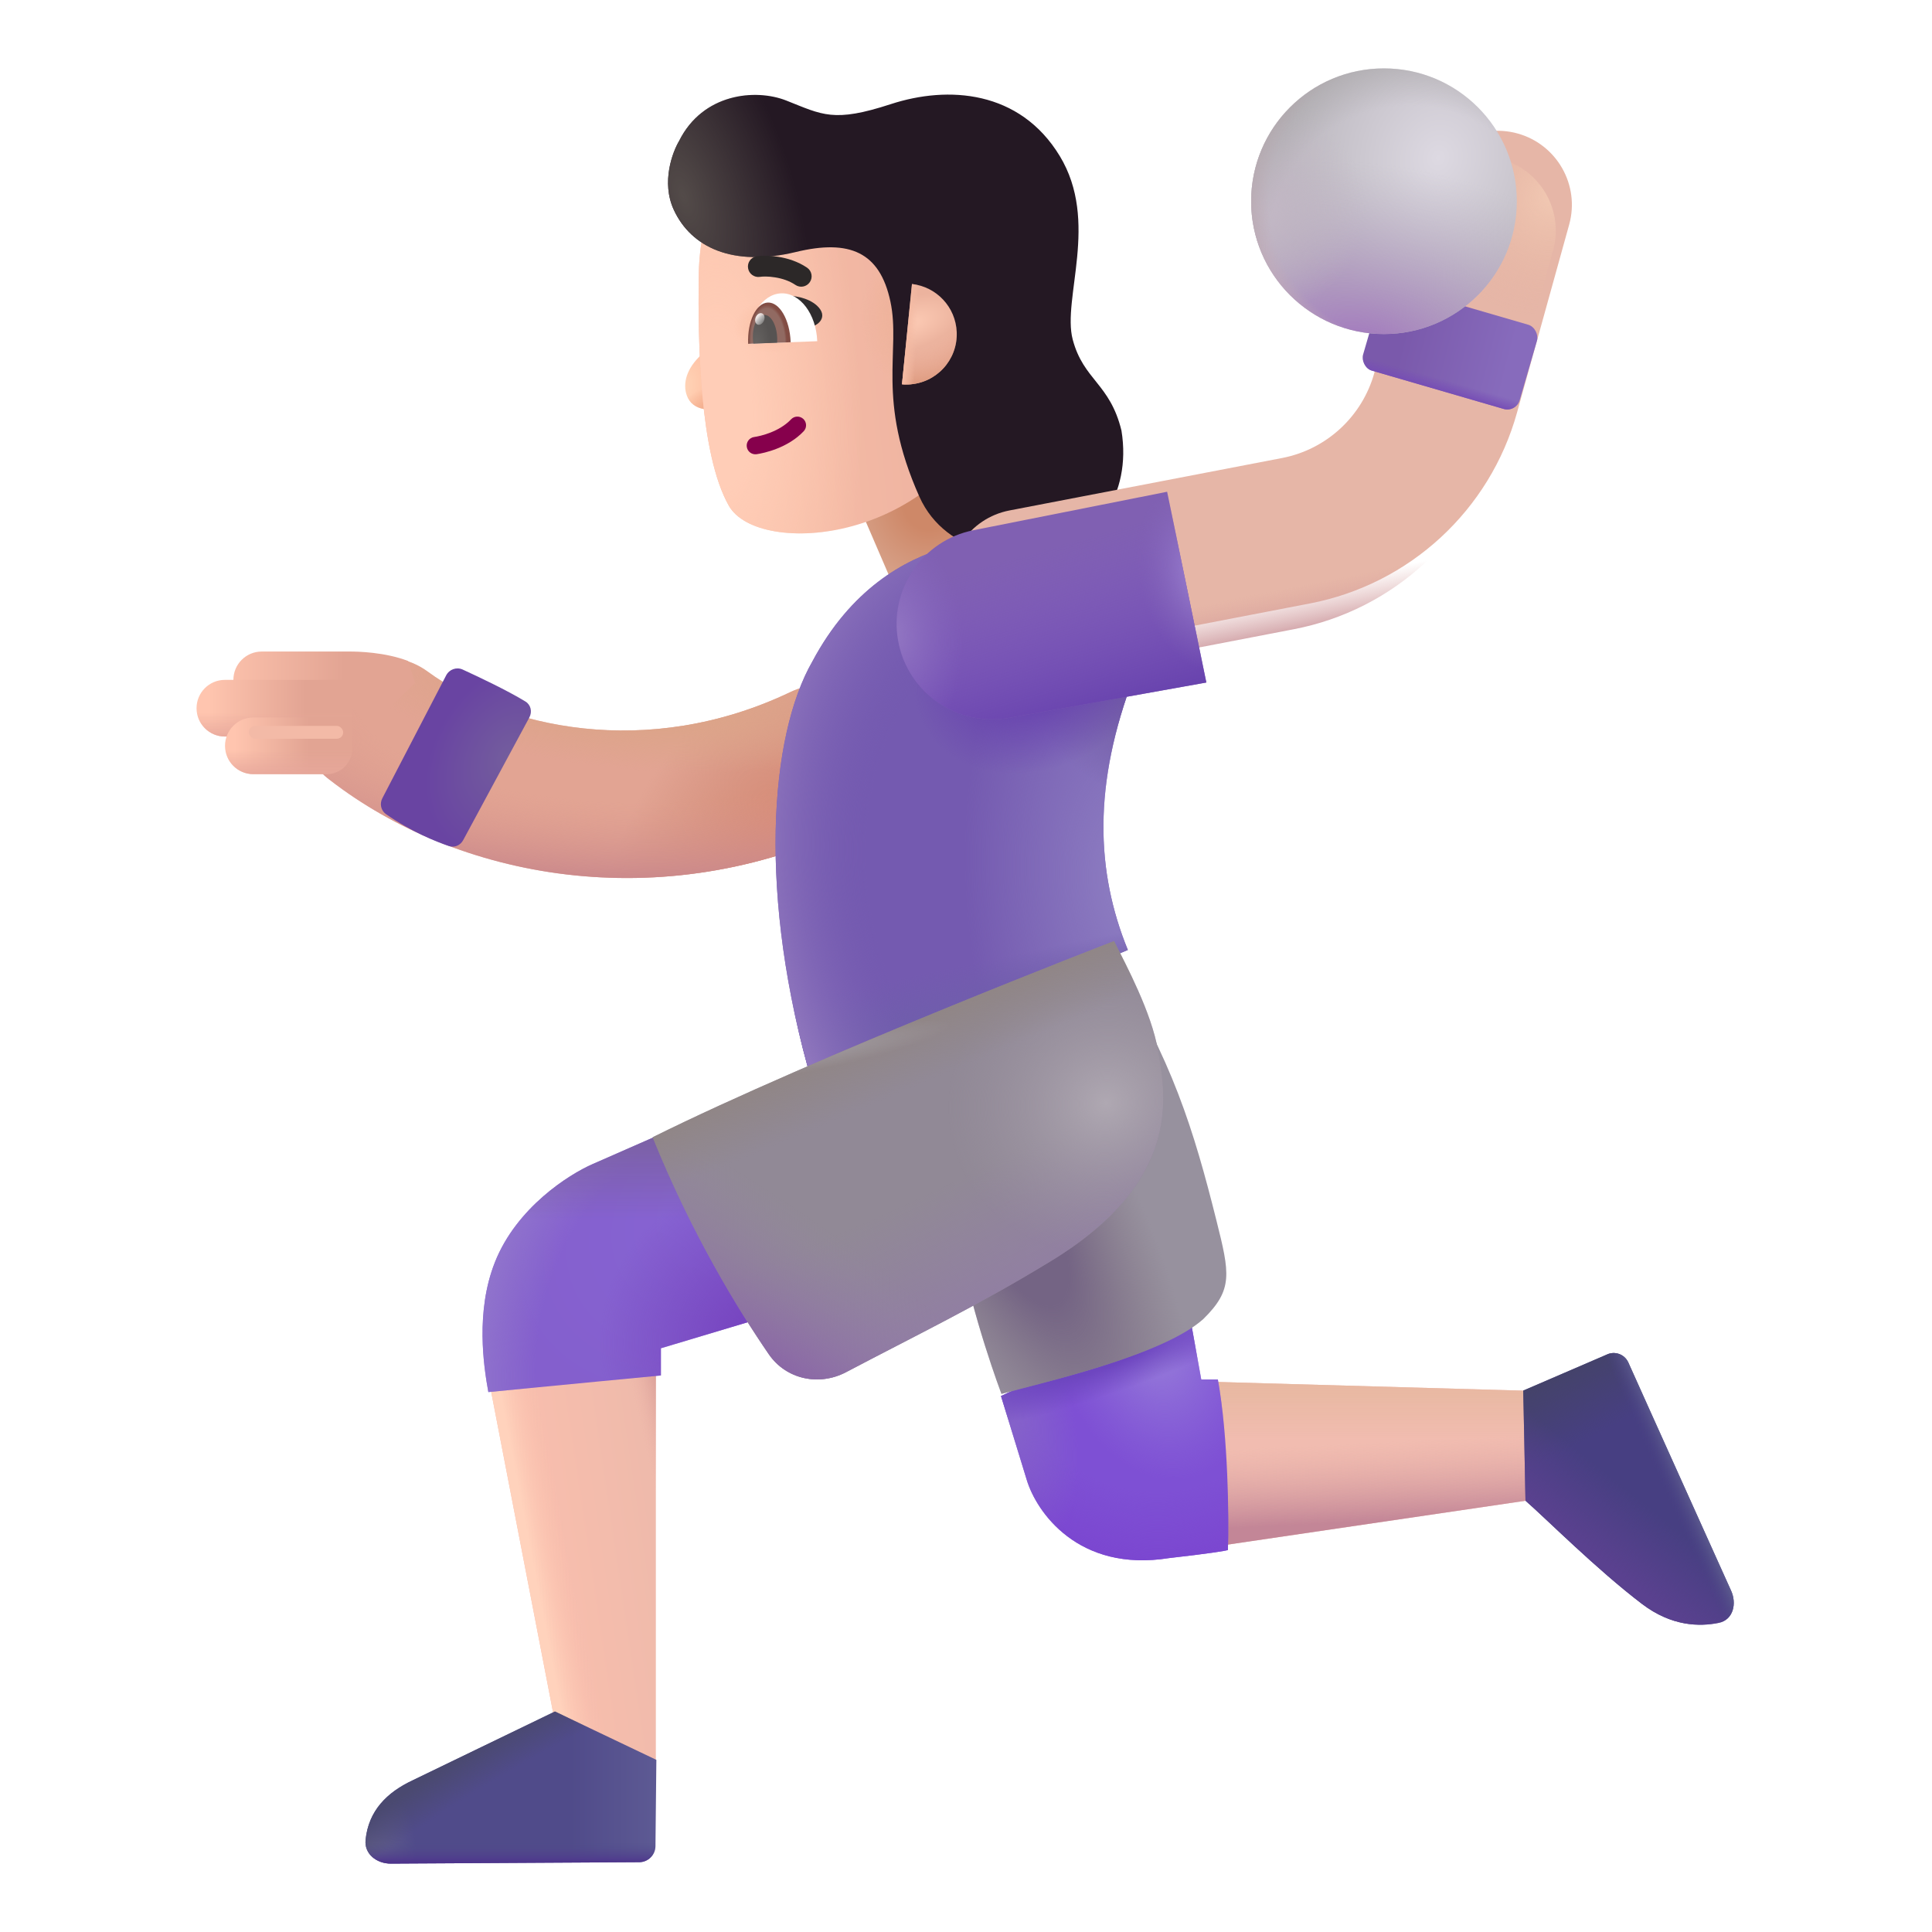 <svg viewBox="1 1 30 30" xmlns="http://www.w3.org/2000/svg">
<path d="M9.614 27.725L8.614 22.545L11.184 22.069V28.428L9.614 27.725Z" fill="url(#paint0_linear_3987_23786)"/>
<path d="M9.614 27.725L8.614 22.545L11.184 22.069V28.428L9.614 27.725Z" fill="url(#paint1_linear_3987_23786)"/>
<path d="M9.614 27.725L8.614 22.545L11.184 22.069V28.428L9.614 27.725Z" fill="url(#paint2_linear_3987_23786)"/>
<path d="M24.747 24.295L19.973 24.998L19.645 22.452L24.86 22.6L24.747 24.295Z" fill="#F1BCB0"/>
<path d="M24.747 24.295L19.973 24.998L19.645 22.452L24.86 22.6L24.747 24.295Z" fill="url(#paint3_linear_3987_23786)"/>
<path d="M24.747 24.295L19.973 24.998L19.645 22.452L24.86 22.6L24.747 24.295Z" fill="url(#paint4_linear_3987_23786)"/>
<path d="M16.942 23.975L16.544 22.678L19.45 21.295L19.653 22.42H19.911C20.073 23.32 20.083 24.561 20.067 25.069C20.026 25.082 19.766 25.125 19.153 25.194C17.741 25.419 17.091 24.475 16.942 23.975Z" fill="#7E50D4"/>
<path d="M16.942 23.975L16.544 22.678L19.45 21.295L19.653 22.42H19.911C20.073 23.32 20.083 24.561 20.067 25.069C20.026 25.082 19.766 25.125 19.153 25.194C17.741 25.419 17.091 24.475 16.942 23.975Z" fill="url(#paint5_radial_3987_23786)"/>
<path d="M16.942 23.975L16.544 22.678L19.45 21.295L19.653 22.42H19.911C20.073 23.32 20.083 24.561 20.067 25.069C20.026 25.082 19.766 25.125 19.153 25.194C17.741 25.419 17.091 24.475 16.942 23.975Z" fill="url(#paint6_radial_3987_23786)"/>
<path d="M16.942 23.975L16.544 22.678L19.45 21.295L19.653 22.42H19.911C20.073 23.32 20.083 24.561 20.067 25.069C20.026 25.082 19.766 25.125 19.153 25.194C17.741 25.419 17.091 24.475 16.942 23.975Z" fill="url(#paint7_radial_3987_23786)"/>
<path d="M16.942 23.975L16.544 22.678L19.45 21.295L19.653 22.42H19.911C20.073 23.32 20.083 24.561 20.067 25.069C20.026 25.082 19.766 25.125 19.153 25.194C17.741 25.419 17.091 24.475 16.942 23.975Z" fill="url(#paint8_radial_3987_23786)"/>
<path d="M10.2 19.077L11.216 18.631L12.825 21.467L11.263 21.936V22.358L8.583 22.616C8.51 22.217 8.382 21.364 8.685 20.6C9.02 19.752 9.833 19.238 10.2 19.077Z" fill="url(#paint9_radial_3987_23786)"/>
<path d="M10.2 19.077L11.216 18.631L12.825 21.467L11.263 21.936V22.358L8.583 22.616C8.51 22.217 8.382 21.364 8.685 20.6C9.02 19.752 9.833 19.238 10.2 19.077Z" fill="url(#paint10_radial_3987_23786)"/>
<path d="M10.2 19.077L11.216 18.631L12.825 21.467L11.263 21.936V22.358L8.583 22.616C8.51 22.217 8.382 21.364 8.685 20.6C9.02 19.752 9.833 19.238 10.2 19.077Z" fill="url(#paint11_radial_3987_23786)"/>
<path d="M10.2 19.077L11.216 18.631L12.825 21.467L11.263 21.936V22.358L8.583 22.616C8.51 22.217 8.382 21.364 8.685 20.6C9.02 19.752 9.833 19.238 10.2 19.077Z" fill="url(#paint12_linear_3987_23786)"/>
<g filter="url(#filter0_i_3987_23786)">
<path d="M16.55 22.745C16.55 22.745 16.086 21.514 15.91 20.47C15.734 19.426 18.246 16.033 18.246 16.033C19.197 17.523 19.542 18.668 19.887 20.045C20.096 20.878 20.151 21.125 19.683 21.584C19.046 22.152 17.193 22.566 16.55 22.745Z" fill="#97919E"/>
<path d="M16.55 22.745C16.55 22.745 16.086 21.514 15.91 20.47C15.734 19.426 18.246 16.033 18.246 16.033C19.197 17.523 19.542 18.668 19.887 20.045C20.096 20.878 20.151 21.125 19.683 21.584C19.046 22.152 17.193 22.566 16.55 22.745Z" fill="url(#paint13_radial_3987_23786)"/>
</g>
<path fill-rule="evenodd" clip-rule="evenodd" d="M6.035 11.676C6.41 11.164 7.13 11.054 7.642 11.429C8.82 12.293 11.047 12.811 13.274 11.746C13.847 11.472 14.534 11.714 14.808 12.287C15.082 12.86 14.84 13.546 14.267 13.821C11.235 15.271 8.079 14.624 6.13 13.118C5.618 12.742 5.659 12.188 6.035 11.676Z" fill="#E2A493"/>
<path fill-rule="evenodd" clip-rule="evenodd" d="M6.035 11.676C6.41 11.164 7.13 11.054 7.642 11.429C8.82 12.293 11.047 12.811 13.274 11.746C13.847 11.472 14.534 11.714 14.808 12.287C15.082 12.86 14.84 13.546 14.267 13.821C11.235 15.271 8.079 14.624 6.13 13.118C5.618 12.742 5.659 12.188 6.035 11.676Z" fill="url(#paint14_radial_3987_23786)"/>
<path fill-rule="evenodd" clip-rule="evenodd" d="M6.035 11.676C6.41 11.164 7.13 11.054 7.642 11.429C8.82 12.293 11.047 12.811 13.274 11.746C13.847 11.472 14.534 11.714 14.808 12.287C15.082 12.86 14.84 13.546 14.267 13.821C11.235 15.271 8.079 14.624 6.13 13.118C5.618 12.742 5.659 12.188 6.035 11.676Z" fill="url(#paint15_radial_3987_23786)"/>
<path fill-rule="evenodd" clip-rule="evenodd" d="M6.035 11.676C6.41 11.164 7.13 11.054 7.642 11.429C8.82 12.293 11.047 12.811 13.274 11.746C13.847 11.472 14.534 11.714 14.808 12.287C15.082 12.86 14.84 13.546 14.267 13.821C11.235 15.271 8.079 14.624 6.13 13.118C5.618 12.742 5.659 12.188 6.035 11.676Z" fill="url(#paint16_radial_3987_23786)"/>
<rect x="13.976" y="8.014" width="2.217" height="3.3" transform="rotate(-23.31 13.976 8.014)" fill="url(#paint17_radial_3987_23786)"/>
<path d="M11.847 6.551C12.009 6.387 12.087 6.148 12.106 6.049L12.299 6.042L12.346 7.252C12.12 7.408 11.789 7.398 11.682 7.181C11.591 6.995 11.645 6.757 11.847 6.551Z" fill="url(#paint18_radial_3987_23786)"/>
<path d="M11.847 6.551C12.009 6.387 12.087 6.148 12.106 6.049L12.299 6.042L12.346 7.252C12.12 7.408 11.789 7.398 11.682 7.181C11.591 6.995 11.645 6.757 11.847 6.551Z" fill="url(#paint19_radial_3987_23786)"/>
<g filter="url(#filter1_i_3987_23786)">
<path d="M12.049 5.505C12.057 4.642 12.32 4.215 12.447 4.089L16.463 3.935L16.661 7.336C15.816 9.655 12.974 9.862 12.517 9.052C12.06 8.243 12.039 6.505 12.049 5.505Z" fill="url(#paint20_linear_3987_23786)"/>
<path d="M12.049 5.505C12.057 4.642 12.32 4.215 12.447 4.089L16.463 3.935L16.661 7.336C15.816 9.655 12.974 9.862 12.517 9.052C12.06 8.243 12.039 6.505 12.049 5.505Z" fill="url(#paint21_radial_3987_23786)"/>
<path d="M12.049 5.505C12.057 4.642 12.32 4.215 12.447 4.089L16.463 3.935L16.661 7.336C15.816 9.655 12.974 9.862 12.517 9.052C12.06 8.243 12.039 6.505 12.049 5.505Z" fill="url(#paint22_radial_3987_23786)"/>
<path d="M12.049 5.505C12.057 4.642 12.32 4.215 12.447 4.089L16.463 3.935L16.661 7.336C15.816 9.655 12.974 9.862 12.517 9.052C12.06 8.243 12.039 6.505 12.049 5.505Z" fill="url(#paint23_radial_3987_23786)"/>
</g>
<g filter="url(#filter2_ii_3987_23786)">
<path d="M11.864 4.061C11.662 3.627 11.847 3.153 11.945 2.989C12.312 2.251 13.129 2.172 13.609 2.361C14.173 2.584 14.343 2.707 15.232 2.417C16.122 2.126 17.235 2.201 17.855 3.221C18.475 4.241 17.89 5.438 18.057 6.072C18.225 6.705 18.635 6.752 18.814 7.486C18.98 8.507 18.371 9.2 17.813 9.372C17.256 9.545 16.09 9.439 15.676 8.512C14.998 6.995 15.391 6.25 15.226 5.481C15.062 4.713 14.592 4.512 13.758 4.713C12.776 4.949 12.133 4.639 11.864 4.061Z" fill="#241823"/>
<path d="M11.864 4.061C11.662 3.627 11.847 3.153 11.945 2.989C12.312 2.251 13.129 2.172 13.609 2.361C14.173 2.584 14.343 2.707 15.232 2.417C16.122 2.126 17.235 2.201 17.855 3.221C18.475 4.241 17.89 5.438 18.057 6.072C18.225 6.705 18.635 6.752 18.814 7.486C18.98 8.507 18.371 9.2 17.813 9.372C17.256 9.545 16.09 9.439 15.676 8.512C14.998 6.995 15.391 6.25 15.226 5.481C15.062 4.713 14.592 4.512 13.758 4.713C12.776 4.949 12.133 4.639 11.864 4.061Z" fill="url(#paint24_radial_3987_23786)"/>
</g>
<path d="M15.006 6.967L15.161 5.41C15.54 5.452 15.841 5.766 15.856 6.158C15.873 6.59 15.536 6.953 15.104 6.97C15.071 6.971 15.038 6.97 15.006 6.967Z" fill="url(#paint25_radial_3987_23786)"/>
<path d="M15.006 6.967L15.161 5.41C15.54 5.452 15.841 5.766 15.856 6.158C15.873 6.59 15.536 6.953 15.104 6.97C15.071 6.971 15.038 6.97 15.006 6.967Z" fill="url(#paint26_radial_3987_23786)"/>
<path d="M15.006 6.967L15.161 5.41C15.54 5.452 15.841 5.766 15.856 6.158C15.873 6.59 15.536 6.953 15.104 6.97C15.071 6.971 15.038 6.97 15.006 6.967Z" fill="url(#paint27_linear_3987_23786)"/>
<path d="M13.687 5.747C13.54 5.612 13.304 5.588 13.205 5.594L13.55 6.083C13.708 6.068 13.87 5.917 13.687 5.747Z" fill="#2F2C2D"/>
<path fill-rule="evenodd" clip-rule="evenodd" d="M13.475 7.506C13.528 7.557 13.531 7.642 13.48 7.696C13.233 7.957 12.865 8.036 12.748 8.053C12.674 8.063 12.606 8.012 12.596 7.938C12.585 7.865 12.637 7.796 12.71 7.786C12.811 7.772 13.102 7.704 13.284 7.511C13.335 7.457 13.42 7.455 13.475 7.506Z" fill="#86004C"/>
<g filter="url(#filter3_i_3987_23786)">
<path fill-rule="evenodd" clip-rule="evenodd" d="M13.135 5.207C13.026 5.189 12.937 5.193 12.901 5.199C12.813 5.213 12.73 5.153 12.716 5.065C12.701 4.977 12.761 4.894 12.849 4.88C12.925 4.867 13.05 4.866 13.186 4.888C13.324 4.91 13.488 4.958 13.633 5.057C13.706 5.107 13.725 5.208 13.675 5.281C13.625 5.355 13.524 5.374 13.451 5.324C13.357 5.26 13.243 5.224 13.135 5.207Z" fill="#2C2828"/>
</g>
<path d="M12.626 6.339L13.69 6.298C13.674 5.876 13.422 5.544 13.129 5.555C12.835 5.567 12.61 5.917 12.626 6.339Z" fill="white"/>
<path d="M13.277 6.314L13.277 6.31C13.264 5.965 13.106 5.691 12.923 5.698C12.741 5.705 12.604 5.99 12.617 6.335L12.618 6.339L13.277 6.314Z" fill="url(#paint28_radial_3987_23786)"/>
<path d="M13.067 6.321C13.069 6.296 13.069 6.27 13.068 6.243C13.06 6.044 12.97 5.886 12.866 5.89C12.761 5.894 12.683 6.058 12.691 6.258C12.692 6.284 12.694 6.31 12.698 6.335L13.067 6.321Z" fill="url(#paint29_radial_3987_23786)"/>
<ellipse cx="12.799" cy="5.953" rx="0.069" ry="0.094" transform="rotate(22.414 12.799 5.953)" fill="url(#paint30_linear_3987_23786)"/>
<g filter="url(#filter4_i_3987_23786)">
<path d="M15.493 9.401L16.167 9.232C16.4 9.173 16.643 9.163 16.88 9.201L18.411 11.396C17.768 13.081 17.816 14.43 18.313 15.651L13.415 17.725C12.56 14.807 12.75 12.327 13.415 11.17C14.012 10.05 14.841 9.588 15.493 9.401Z" fill="#745AB0"/>
<path d="M15.493 9.401L16.167 9.232C16.4 9.173 16.643 9.163 16.88 9.201L18.411 11.396C17.768 13.081 17.816 14.43 18.313 15.651L13.415 17.725C12.56 14.807 12.75 12.327 13.415 11.17C14.012 10.05 14.841 9.588 15.493 9.401Z" fill="url(#paint31_radial_3987_23786)"/>
<path d="M15.493 9.401L16.167 9.232C16.4 9.173 16.643 9.163 16.88 9.201L18.411 11.396C17.768 13.081 17.816 14.43 18.313 15.651L13.415 17.725C12.56 14.807 12.75 12.327 13.415 11.17C14.012 10.05 14.841 9.588 15.493 9.401Z" fill="url(#paint32_radial_3987_23786)"/>
<path d="M15.493 9.401L16.167 9.232C16.4 9.173 16.643 9.163 16.88 9.201L18.411 11.396C17.768 13.081 17.816 14.43 18.313 15.651L13.415 17.725C12.56 14.807 12.75 12.327 13.415 11.17C14.012 10.05 14.841 9.588 15.493 9.401Z" fill="url(#paint33_linear_3987_23786)"/>
<path d="M15.493 9.401L16.167 9.232C16.4 9.173 16.643 9.163 16.88 9.201L18.411 11.396C17.768 13.081 17.816 14.43 18.313 15.651L13.415 17.725C12.56 14.807 12.75 12.327 13.415 11.17C14.012 10.05 14.841 9.588 15.493 9.401Z" fill="url(#paint34_radial_3987_23786)"/>
<path d="M15.493 9.401L16.167 9.232C16.4 9.173 16.643 9.163 16.88 9.201L18.411 11.396C17.768 13.081 17.816 14.43 18.313 15.651L13.415 17.725C12.56 14.807 12.75 12.327 13.415 11.17C14.012 10.05 14.841 9.588 15.493 9.401Z" fill="url(#paint35_radial_3987_23786)"/>
</g>
<path d="M7.403 28.647L9.617 27.576L11.192 28.327L11.178 29.667C11.176 29.804 11.064 29.915 10.927 29.916L7.072 29.938C6.851 29.94 6.654 29.789 6.677 29.569C6.723 29.116 7.01 28.832 7.403 28.647Z" fill="url(#paint36_linear_3987_23786)"/>
<path d="M7.403 28.647L9.617 27.576L11.192 28.327L11.178 29.667C11.176 29.804 11.064 29.915 10.927 29.916L7.072 29.938C6.851 29.94 6.654 29.789 6.677 29.569C6.723 29.116 7.01 28.832 7.403 28.647Z" fill="url(#paint37_radial_3987_23786)"/>
<path d="M7.403 28.647L9.617 27.576L11.192 28.327L11.178 29.667C11.176 29.804 11.064 29.915 10.927 29.916L7.072 29.938C6.851 29.94 6.654 29.789 6.677 29.569C6.723 29.116 7.01 28.832 7.403 28.647Z" fill="url(#paint38_linear_3987_23786)"/>
<path d="M7.403 28.647L9.617 27.576L11.192 28.327L11.178 29.667C11.176 29.804 11.064 29.915 10.927 29.916L7.072 29.938C6.851 29.94 6.654 29.789 6.677 29.569C6.723 29.116 7.01 28.832 7.403 28.647Z" fill="url(#paint39_radial_3987_23786)"/>
<path d="M25.947 22.035L24.653 22.593L24.688 24.303C25.018 24.592 25.792 25.369 26.496 25.905C26.955 26.255 27.39 26.26 27.688 26.2C27.914 26.155 27.975 25.899 27.876 25.691L26.282 22.152C26.222 22.027 26.072 21.974 25.947 22.035Z" fill="#473F82"/>
<path d="M25.947 22.035L24.653 22.593L24.688 24.303C25.018 24.592 25.792 25.369 26.496 25.905C26.955 26.255 27.39 26.26 27.688 26.2C27.914 26.155 27.975 25.899 27.876 25.691L26.282 22.152C26.222 22.027 26.072 21.974 25.947 22.035Z" fill="url(#paint40_linear_3987_23786)"/>
<path d="M25.947 22.035L24.653 22.593L24.688 24.303C25.018 24.592 25.792 25.369 26.496 25.905C26.955 26.255 27.39 26.26 27.688 26.2C27.914 26.155 27.975 25.899 27.876 25.691L26.282 22.152C26.222 22.027 26.072 21.974 25.947 22.035Z" fill="url(#paint41_linear_3987_23786)"/>
<path d="M25.947 22.035L24.653 22.593L24.688 24.303C25.018 24.592 25.792 25.369 26.496 25.905C26.955 26.255 27.39 26.26 27.688 26.2C27.914 26.155 27.975 25.899 27.876 25.691L26.282 22.152C26.222 22.027 26.072 21.974 25.947 22.035Z" fill="url(#paint42_linear_3987_23786)"/>
<path d="M18.299 15.613C18.299 15.613 13.668 17.4 11.135 18.659C11.737 20.162 12.469 21.346 12.939 22.03C13.207 22.419 13.719 22.527 14.137 22.307C15.223 21.735 16.182 21.276 17.32 20.581C19.36 19.337 19.104 18.014 18.983 17.317C18.878 16.713 18.491 15.995 18.299 15.613Z" fill="#918996"/>
<path d="M18.299 15.613C18.299 15.613 13.668 17.4 11.135 18.659C11.737 20.162 12.469 21.346 12.939 22.03C13.207 22.419 13.719 22.527 14.137 22.307C15.223 21.735 16.182 21.276 17.32 20.581C19.36 19.337 19.104 18.014 18.983 17.317C18.878 16.713 18.491 15.995 18.299 15.613Z" fill="url(#paint43_radial_3987_23786)"/>
<path d="M18.299 15.613C18.299 15.613 13.668 17.4 11.135 18.659C11.737 20.162 12.469 21.346 12.939 22.03C13.207 22.419 13.719 22.527 14.137 22.307C15.223 21.735 16.182 21.276 17.32 20.581C19.36 19.337 19.104 18.014 18.983 17.317C18.878 16.713 18.491 15.995 18.299 15.613Z" fill="url(#paint44_radial_3987_23786)"/>
<path d="M18.299 15.613C18.299 15.613 13.668 17.4 11.135 18.659C11.737 20.162 12.469 21.346 12.939 22.03C13.207 22.419 13.719 22.527 14.137 22.307C15.223 21.735 16.182 21.276 17.32 20.581C19.36 19.337 19.104 18.014 18.983 17.317C18.878 16.713 18.491 15.995 18.299 15.613Z" fill="url(#paint45_radial_3987_23786)"/>
<path d="M18.299 15.613C18.299 15.613 13.668 17.4 11.135 18.659C11.737 20.162 12.469 21.346 12.939 22.03C13.207 22.419 13.719 22.527 14.137 22.307C15.223 21.735 16.182 21.276 17.32 20.581C19.36 19.337 19.104 18.014 18.983 17.317C18.878 16.713 18.491 15.995 18.299 15.613Z" fill="url(#paint46_linear_3987_23786)"/>
<path d="M18.299 15.613C18.299 15.613 13.668 17.4 11.135 18.659C11.737 20.162 12.469 21.346 12.939 22.03C13.207 22.419 13.719 22.527 14.137 22.307C15.223 21.735 16.182 21.276 17.32 20.581C19.36 19.337 19.104 18.014 18.983 17.317C18.878 16.713 18.491 15.995 18.299 15.613Z" fill="url(#paint47_radial_3987_23786)"/>
<g filter="url(#filter5_ii_3987_23786)">
<path fill-rule="evenodd" clip-rule="evenodd" d="M24.316 3.473C24.927 3.643 25.286 4.276 25.116 4.888L24.307 7.804C23.886 9.323 22.64 10.472 21.093 10.77L16.861 11.585C16.237 11.705 15.634 11.296 15.514 10.673C15.394 10.049 15.802 9.446 16.426 9.326L20.658 8.512C21.348 8.379 21.903 7.866 22.091 7.189L22.9 4.274C23.07 3.662 23.703 3.303 24.316 3.473Z" fill="#E6B6A7"/>
</g>
<path fill-rule="evenodd" clip-rule="evenodd" d="M24.316 3.473C24.927 3.643 25.286 4.276 25.116 4.888L24.307 7.804C23.886 9.323 22.64 10.472 21.093 10.77L16.861 11.585C16.237 11.705 15.634 11.296 15.514 10.673C15.394 10.049 15.802 9.446 16.426 9.326L20.658 8.512C21.348 8.379 21.903 7.866 22.091 7.189L22.9 4.274C23.07 3.662 23.703 3.303 24.316 3.473Z" fill="url(#paint48_linear_3987_23786)"/>
<path fill-rule="evenodd" clip-rule="evenodd" d="M24.316 3.473C24.927 3.643 25.286 4.276 25.116 4.888L24.307 7.804C23.886 9.323 22.64 10.472 21.093 10.77L16.861 11.585C16.237 11.705 15.634 11.296 15.514 10.673C15.394 10.049 15.802 9.446 16.426 9.326L20.658 8.512C21.348 8.379 21.903 7.866 22.091 7.189L22.9 4.274C23.07 3.662 23.703 3.303 24.316 3.473Z" fill="url(#paint49_radial_3987_23786)"/>
<path d="M19.732 11.598L19.123 8.636L16.117 9.233C15.324 9.39 14.804 10.153 14.946 10.948C15.09 11.754 15.861 12.291 16.667 12.147L19.732 11.598Z" fill="#8060B2"/>
<path d="M19.732 11.598L19.123 8.636L16.117 9.233C15.324 9.39 14.804 10.153 14.946 10.948C15.09 11.754 15.861 12.291 16.667 12.147L19.732 11.598Z" fill="url(#paint50_linear_3987_23786)"/>
<path d="M19.732 11.598L19.123 8.636L16.117 9.233C15.324 9.39 14.804 10.153 14.946 10.948C15.09 11.754 15.861 12.291 16.667 12.147L19.732 11.598Z" fill="url(#paint51_radial_3987_23786)"/>
<path d="M19.732 11.598L19.123 8.636L16.117 9.233C15.324 9.39 14.804 10.153 14.946 10.948C15.09 11.754 15.861 12.291 16.667 12.147L19.732 11.598Z" fill="url(#paint52_radial_3987_23786)"/>
<rect x="22.49" y="5.391" width="2.533" height="1.362" rx="0.2" transform="rotate(16.211 22.49 5.391)" fill="url(#paint53_linear_3987_23786)"/>
<rect x="22.49" y="5.391" width="2.533" height="1.362" rx="0.2" transform="rotate(16.211 22.49 5.391)" fill="url(#paint54_linear_3987_23786)"/>
<path d="M4.624 11.557C4.624 11.314 4.821 11.117 5.064 11.117H6.437C6.55 11.117 6.977 11.125 7.337 11.264L7.446 11.604L7.043 11.997H5.064C4.821 11.997 4.624 11.8 4.624 11.557Z" fill="url(#paint55_linear_3987_23786)"/>
<path d="M4.052 11.997C4.052 11.754 4.249 11.557 4.492 11.557H6.471V12.437H4.492C4.249 12.437 4.052 12.24 4.052 11.997Z" fill="url(#paint56_linear_3987_23786)"/>
<path d="M4.052 11.997C4.052 11.754 4.249 11.557 4.492 11.557H6.471V12.437H4.492C4.249 12.437 4.052 12.24 4.052 11.997Z" fill="url(#paint57_linear_3987_23786)"/>
<path d="M4.494 12.581C4.494 12.338 4.691 12.141 4.934 12.141H6.471V12.621C6.471 12.842 6.291 13.021 6.071 13.021H4.934C4.691 13.021 4.494 12.824 4.494 12.581Z" fill="url(#paint58_linear_3987_23786)"/>
<path d="M4.494 12.581C4.494 12.338 4.691 12.141 4.934 12.141H6.471V12.621C6.471 12.842 6.291 13.021 6.071 13.021H4.934C4.691 13.021 4.494 12.824 4.494 12.581Z" fill="url(#paint59_linear_3987_23786)"/>
<g filter="url(#filter6_i_3987_23786)">
<path d="M7.828 11.587C7.877 11.493 7.989 11.453 8.085 11.497C8.329 11.609 8.78 11.822 9.059 11.993C9.144 12.045 9.167 12.153 9.12 12.24L8.092 14.146C8.049 14.227 7.956 14.267 7.869 14.237C7.665 14.167 7.282 14.014 6.894 13.742C6.815 13.687 6.792 13.581 6.837 13.495L7.828 11.587Z" fill="url(#paint60_radial_3987_23786)"/>
</g>
<path d="M24.553 4.125C24.553 5.264 23.629 6.187 22.49 6.187C21.351 6.187 20.428 5.264 20.428 4.125C20.428 2.985 21.351 2.062 22.49 2.062C23.629 2.062 24.553 2.985 24.553 4.125Z" fill="url(#paint61_radial_3987_23786)"/>
<path d="M24.553 4.125C24.553 5.264 23.629 6.187 22.49 6.187C21.351 6.187 20.428 5.264 20.428 4.125C20.428 2.985 21.351 2.062 22.49 2.062C23.629 2.062 24.553 2.985 24.553 4.125Z" fill="url(#paint62_radial_3987_23786)"/>
<path d="M24.553 4.125C24.553 5.264 23.629 6.187 22.49 6.187C21.351 6.187 20.428 5.264 20.428 4.125C20.428 2.985 21.351 2.062 22.49 2.062C23.629 2.062 24.553 2.985 24.553 4.125Z" fill="url(#paint63_radial_3987_23786)"/>
<path d="M24.553 4.125C24.553 5.264 23.629 6.187 22.49 6.187C21.351 6.187 20.428 5.264 20.428 4.125C20.428 2.985 21.351 2.062 22.49 2.062C23.629 2.062 24.553 2.985 24.553 4.125Z" fill="url(#paint64_radial_3987_23786)"/>
<path d="M24.553 4.125C24.553 5.264 23.629 6.187 22.49 6.187C21.351 6.187 20.428 5.264 20.428 4.125C20.428 2.985 21.351 2.062 22.49 2.062C23.629 2.062 24.553 2.985 24.553 4.125Z" fill="url(#paint65_radial_3987_23786)"/>
<g filter="url(#filter7_f_3987_23786)">
<rect x="4.864" y="12.272" width="1.465" height="0.199" rx="0.099" fill="#F3BAA7"/>
</g>
<defs>
<filter id="filter0_i_3987_23786" x="15.901" y="15.933" width="4.141" height="6.811" filterUnits="userSpaceOnUse" color-interpolation-filters="sRGB">
<feFlood flood-opacity="0" result="BackgroundImageFix"/>
<feBlend mode="normal" in="SourceGraphic" in2="BackgroundImageFix" result="shape"/>
<feColorMatrix in="SourceAlpha" type="matrix" values="0 0 0 0 0 0 0 0 0 0 0 0 0 0 0 0 0 0 127 0" result="hardAlpha"/>
<feOffset dy="-0.1"/>
<feGaussianBlur stdDeviation="0.25"/>
<feComposite in2="hardAlpha" operator="arithmetic" k2="-1" k3="1"/>
<feColorMatrix type="matrix" values="0 0 0 0 0.514 0 0 0 0 0.459 0 0 0 0 0.482 0 0 0 1 0"/>
<feBlend mode="normal" in2="shape" result="effect1_innerShadow_3987_23786"/>
</filter>
<filter id="filter1_i_3987_23786" x="11.847" y="3.735" width="4.814" height="5.748" filterUnits="userSpaceOnUse" color-interpolation-filters="sRGB">
<feFlood flood-opacity="0" result="BackgroundImageFix"/>
<feBlend mode="normal" in="SourceGraphic" in2="BackgroundImageFix" result="shape"/>
<feColorMatrix in="SourceAlpha" type="matrix" values="0 0 0 0 0 0 0 0 0 0 0 0 0 0 0 0 0 0 127 0" result="hardAlpha"/>
<feOffset dx="-0.2" dy="-0.2"/>
<feGaussianBlur stdDeviation="0.5"/>
<feComposite in2="hardAlpha" operator="arithmetic" k2="-1" k3="1"/>
<feColorMatrix type="matrix" values="0 0 0 0 0.816 0 0 0 0 0.596 0 0 0 0 0.58 0 0 0 1 0"/>
<feBlend mode="normal" in2="shape" result="effect1_innerShadow_3987_23786"/>
</filter>
<filter id="filter2_ii_3987_23786" x="11.374" y="2.069" width="7.468" height="7.772" filterUnits="userSpaceOnUse" color-interpolation-filters="sRGB">
<feFlood flood-opacity="0" result="BackgroundImageFix"/>
<feBlend mode="normal" in="SourceGraphic" in2="BackgroundImageFix" result="shape"/>
<feColorMatrix in="SourceAlpha" type="matrix" values="0 0 0 0 0 0 0 0 0 0 0 0 0 0 0 0 0 0 127 0" result="hardAlpha"/>
<feOffset dx="-0.4" dy="0.4"/>
<feGaussianBlur stdDeviation="0.3"/>
<feComposite in2="hardAlpha" operator="arithmetic" k2="-1" k3="1"/>
<feColorMatrix type="matrix" values="0 0 0 0 0.29 0 0 0 0 0.267 0 0 0 0 0.275 0 0 0 1 0"/>
<feBlend mode="normal" in2="shape" result="effect1_innerShadow_3987_23786"/>
<feColorMatrix in="SourceAlpha" type="matrix" values="0 0 0 0 0 0 0 0 0 0 0 0 0 0 0 0 0 0 127 0" result="hardAlpha"/>
<feOffset dy="-0.2"/>
<feGaussianBlur stdDeviation="0.25"/>
<feComposite in2="hardAlpha" operator="arithmetic" k2="-1" k3="1"/>
<feColorMatrix type="matrix" values="0 0 0 0 0.09 0 0 0 0 0.039 0 0 0 0 0.133 0 0 0 1 0"/>
<feBlend mode="normal" in2="effect1_innerShadow_3987_23786" result="effect2_innerShadow_3987_23786"/>
</filter>
<filter id="filter3_i_3987_23786" x="12.614" y="4.871" width="1.09" height="0.581" filterUnits="userSpaceOnUse" color-interpolation-filters="sRGB">
<feFlood flood-opacity="0" result="BackgroundImageFix"/>
<feBlend mode="normal" in="SourceGraphic" in2="BackgroundImageFix" result="shape"/>
<feColorMatrix in="SourceAlpha" type="matrix" values="0 0 0 0 0 0 0 0 0 0 0 0 0 0 0 0 0 0 127 0" result="hardAlpha"/>
<feOffset dx="-0.1" dy="0.1"/>
<feGaussianBlur stdDeviation="0.1"/>
<feComposite in2="hardAlpha" operator="arithmetic" k2="-1" k3="1"/>
<feColorMatrix type="matrix" values="0 0 0 0 0.071 0 0 0 0 0.059 0 0 0 0 0.055 0 0 0 1 0"/>
<feBlend mode="normal" in2="shape" result="effect1_innerShadow_3987_23786"/>
</filter>
<filter id="filter4_i_3987_23786" x="12.843" y="9.178" width="5.768" height="8.646" filterUnits="userSpaceOnUse" color-interpolation-filters="sRGB">
<feFlood flood-opacity="0" result="BackgroundImageFix"/>
<feBlend mode="normal" in="SourceGraphic" in2="BackgroundImageFix" result="shape"/>
<feColorMatrix in="SourceAlpha" type="matrix" values="0 0 0 0 0 0 0 0 0 0 0 0 0 0 0 0 0 0 127 0" result="hardAlpha"/>
<feOffset dx="0.2" dy="0.1"/>
<feGaussianBlur stdDeviation="0.25"/>
<feComposite in2="hardAlpha" operator="arithmetic" k2="-1" k3="1"/>
<feColorMatrix type="matrix" values="0 0 0 0 0.455 0 0 0 0 0.353 0 0 0 0 0.69 0 0 0 1 0"/>
<feBlend mode="normal" in2="shape" result="effect1_innerShadow_3987_23786"/>
</filter>
<filter id="filter5_ii_3987_23786" x="15.493" y="2.931" width="9.915" height="8.775" filterUnits="userSpaceOnUse" color-interpolation-filters="sRGB">
<feFlood flood-opacity="0" result="BackgroundImageFix"/>
<feBlend mode="normal" in="SourceGraphic" in2="BackgroundImageFix" result="shape"/>
<feColorMatrix in="SourceAlpha" type="matrix" values="0 0 0 0 0 0 0 0 0 0 0 0 0 0 0 0 0 0 127 0" result="hardAlpha"/>
<feOffset dx="0.25" dy="-0.5"/>
<feGaussianBlur stdDeviation="0.5"/>
<feComposite in2="hardAlpha" operator="arithmetic" k2="-1" k3="1"/>
<feColorMatrix type="matrix" values="0 0 0 0 0.78 0 0 0 0 0.533 0 0 0 0 0.557 0 0 0 1 0"/>
<feBlend mode="normal" in2="shape" result="effect1_innerShadow_3987_23786"/>
<feColorMatrix in="SourceAlpha" type="matrix" values="0 0 0 0 0 0 0 0 0 0 0 0 0 0 0 0 0 0 127 0" result="hardAlpha"/>
<feOffset dy="0.1"/>
<feGaussianBlur stdDeviation="0.15"/>
<feComposite in2="hardAlpha" operator="arithmetic" k2="-1" k3="1"/>
<feColorMatrix type="matrix" values="0 0 0 0 0.812 0 0 0 0 0.635 0 0 0 0 0.545 0 0 0 1 0"/>
<feBlend mode="normal" in2="effect1_innerShadow_3987_23786" result="effect2_innerShadow_3987_23786"/>
</filter>
<filter id="filter6_i_3987_23786" x="6.814" y="11.38" width="2.43" height="2.868" filterUnits="userSpaceOnUse" color-interpolation-filters="sRGB">
<feFlood flood-opacity="0" result="BackgroundImageFix"/>
<feBlend mode="normal" in="SourceGraphic" in2="BackgroundImageFix" result="shape"/>
<feColorMatrix in="SourceAlpha" type="matrix" values="0 0 0 0 0 0 0 0 0 0 0 0 0 0 0 0 0 0 127 0" result="hardAlpha"/>
<feOffset dx="0.1" dy="-0.1"/>
<feGaussianBlur stdDeviation="0.15"/>
<feComposite in2="hardAlpha" operator="arithmetic" k2="-1" k3="1"/>
<feColorMatrix type="matrix" values="0 0 0 0 0.396 0 0 0 0 0.314 0 0 0 0 0.553 0 0 0 1 0"/>
<feBlend mode="normal" in2="shape" result="effect1_innerShadow_3987_23786"/>
</filter>
<filter id="filter7_f_3987_23786" x="4.564" y="11.972" width="2.065" height="0.799" filterUnits="userSpaceOnUse" color-interpolation-filters="sRGB">
<feFlood flood-opacity="0" result="BackgroundImageFix"/>
<feBlend mode="normal" in="SourceGraphic" in2="BackgroundImageFix" result="shape"/>
<feGaussianBlur stdDeviation="0.15" result="effect1_foregroundBlur_3987_23786"/>
</filter>
<linearGradient id="paint0_linear_3987_23786" x1="11.364" y1="26.108" x2="9.677" y2="26.358" gradientUnits="userSpaceOnUse">
<stop stop-color="#EFBAAB"/>
<stop offset="1" stop-color="#F8BEAD"/>
</linearGradient>
<linearGradient id="paint1_linear_3987_23786" x1="8.93" y1="24.418" x2="9.665" y2="24.277" gradientUnits="userSpaceOnUse">
<stop offset="0.237" stop-color="#FFD2BC"/>
<stop offset="1" stop-color="#FBC0AE" stop-opacity="0"/>
</linearGradient>
<linearGradient id="paint2_linear_3987_23786" x1="11.286" y1="22.709" x2="10.856" y2="22.811" gradientUnits="userSpaceOnUse">
<stop stop-color="#D99F98"/>
<stop offset="1" stop-color="#EBB3A8" stop-opacity="0"/>
</linearGradient>
<linearGradient id="paint3_linear_3987_23786" x1="22.817" y1="24.6" x2="22.759" y2="23.377" gradientUnits="userSpaceOnUse">
<stop stop-color="#C38697"/>
<stop offset="1" stop-color="#E0A8A5" stop-opacity="0"/>
</linearGradient>
<linearGradient id="paint4_linear_3987_23786" x1="22.196" y1="22.452" x2="22.196" y2="23.361" gradientUnits="userSpaceOnUse">
<stop stop-color="#E7B8A0"/>
<stop offset="1" stop-color="#E7B8A0" stop-opacity="0"/>
</linearGradient>
<radialGradient id="paint5_radial_3987_23786" cx="0" cy="0" r="1" gradientUnits="userSpaceOnUse" gradientTransform="translate(18.927 21.795) rotate(73.906) scale(2.232 1.561)">
<stop offset="0.146" stop-color="#9579D9"/>
<stop offset="1" stop-color="#8D6BDA" stop-opacity="0"/>
</radialGradient>
<radialGradient id="paint6_radial_3987_23786" cx="0" cy="0" r="1" gradientUnits="userSpaceOnUse" gradientTransform="translate(18.88 22.28) rotate(100.972) scale(3.003 3.327)">
<stop offset="0.625" stop-color="#7B46D0" stop-opacity="0"/>
<stop offset="1" stop-color="#7B46D0"/>
</radialGradient>
<radialGradient id="paint7_radial_3987_23786" cx="0" cy="0" r="1" gradientUnits="userSpaceOnUse" gradientTransform="translate(16.338 22.544) rotate(72.123) scale(2.628 1.214)">
<stop stop-color="#886AC6"/>
<stop offset="1" stop-color="#886AC6" stop-opacity="0"/>
</radialGradient>
<radialGradient id="paint8_radial_3987_23786" cx="0" cy="0" r="1" gradientUnits="userSpaceOnUse" gradientTransform="translate(18.014 22.158) rotate(71.565) scale(0.544 3.1)">
<stop offset="0.241" stop-color="#6E46C0"/>
<stop offset="1" stop-color="#6E46C0" stop-opacity="0"/>
</radialGradient>
<radialGradient id="paint9_radial_3987_23786" cx="0" cy="0" r="1" gradientUnits="userSpaceOnUse" gradientTransform="translate(12.825 19.514) rotate(149.404) scale(4.421 2.909)">
<stop offset="0.313" stop-color="#8663D2"/>
<stop offset="1" stop-color="#845FCD"/>
</radialGradient>
<radialGradient id="paint10_radial_3987_23786" cx="0" cy="0" r="1" gradientUnits="userSpaceOnUse" gradientTransform="translate(12.825 21.764) rotate(-134.88) scale(2.47 2.568)">
<stop offset="0.132" stop-color="#7745C0"/>
<stop offset="1" stop-color="#7745C0" stop-opacity="0"/>
</radialGradient>
<radialGradient id="paint11_radial_3987_23786" cx="0" cy="0" r="1" gradientUnits="userSpaceOnUse" gradientTransform="translate(12.114 21.795) rotate(-162.066) scale(3.806 4.873)">
<stop offset="0.713" stop-color="#9277CC" stop-opacity="0"/>
<stop offset="1" stop-color="#9277CC"/>
</radialGradient>
<linearGradient id="paint12_linear_3987_23786" x1="10.659" y1="18.631" x2="10.659" y2="19.952" gradientUnits="userSpaceOnUse">
<stop stop-color="#7B61A3"/>
<stop offset="1" stop-color="#7B61A3" stop-opacity="0"/>
</linearGradient>
<radialGradient id="paint13_radial_3987_23786" cx="0" cy="0" r="1" gradientUnits="userSpaceOnUse" gradientTransform="translate(16.614 19.782) rotate(62.835) scale(5.339 1.912)">
<stop offset="0.329" stop-color="#746484"/>
<stop offset="1" stop-color="#827483" stop-opacity="0"/>
</radialGradient>
<radialGradient id="paint14_radial_3987_23786" cx="0" cy="0" r="1" gradientUnits="userSpaceOnUse" gradientTransform="translate(13.552 14.139) rotate(-137.447) scale(2.588 3.674)">
<stop offset="0.243" stop-color="#D78C77"/>
<stop offset="1" stop-color="#CA8571" stop-opacity="0"/>
<stop offset="1" stop-color="#D78C77" stop-opacity="0"/>
</radialGradient>
<radialGradient id="paint15_radial_3987_23786" cx="0" cy="0" r="1" gradientUnits="userSpaceOnUse" gradientTransform="translate(10.927 11.811) rotate(90.588) scale(3.047 8.207)">
<stop offset="0.543" stop-color="#DB988D" stop-opacity="0"/>
<stop offset="0.952" stop-color="#C9878B"/>
</radialGradient>
<radialGradient id="paint16_radial_3987_23786" cx="0" cy="0" r="1" gradientUnits="userSpaceOnUse" gradientTransform="translate(10.63 11.764) rotate(96.172) scale(1.163 4.151)">
<stop offset="0.411" stop-color="#DCA489"/>
<stop offset="1" stop-color="#DCA489" stop-opacity="0"/>
</radialGradient>
<radialGradient id="paint17_radial_3987_23786" cx="0" cy="0" r="1" gradientUnits="userSpaceOnUse" gradientTransform="translate(14.966 9.342) rotate(86.547) scale(1.975 1.852)">
<stop offset="0.198" stop-color="#CE8868"/>
<stop offset="0.811" stop-color="#DAAA94"/>
</radialGradient>
<radialGradient id="paint18_radial_3987_23786" cx="0" cy="0" r="1" gradientUnits="userSpaceOnUse" gradientTransform="translate(11.552 7.034) rotate(26.216) scale(0.583 0.823)">
<stop offset="0.101" stop-color="#FFD4B7"/>
<stop offset="0.684" stop-color="#FFC4A7"/>
</radialGradient>
<radialGradient id="paint19_radial_3987_23786" cx="0" cy="0" r="1" gradientUnits="userSpaceOnUse" gradientTransform="translate(12.001 7.359) rotate(-114.579) scale(0.339 0.509)">
<stop stop-color="#F0AA89"/>
<stop offset="1" stop-color="#F0AA89" stop-opacity="0"/>
</radialGradient>
<linearGradient id="paint20_linear_3987_23786" x1="15.158" y1="6.938" x2="12.085" y2="7.241" gradientUnits="userSpaceOnUse">
<stop stop-color="#F0B5A2"/>
<stop offset="1" stop-color="#FAC1A8"/>
</linearGradient>
<radialGradient id="paint21_radial_3987_23786" cx="0" cy="0" r="1" gradientUnits="userSpaceOnUse" gradientTransform="translate(15.463 6.127) rotate(-179.016) scale(0.91 1.109)">
<stop offset="0.156" stop-color="#EEB298"/>
<stop offset="1" stop-color="#EEB298" stop-opacity="0"/>
</radialGradient>
<radialGradient id="paint22_radial_3987_23786" cx="0" cy="0" r="1" gradientUnits="userSpaceOnUse" gradientTransform="translate(12.396 7.524) rotate(-92.196) scale(5.586 2.17)">
<stop offset="0.219" stop-color="#FFCDB7"/>
<stop offset="1" stop-color="#FFCDB7" stop-opacity="0"/>
</radialGradient>
<radialGradient id="paint23_radial_3987_23786" cx="0" cy="0" r="1" gradientUnits="userSpaceOnUse" gradientTransform="translate(13.24 6.262) rotate(87.804) scale(0.421 0.656)">
<stop offset="0.155" stop-color="#FABFA4"/>
<stop offset="1" stop-color="#FABFA4" stop-opacity="0"/>
</radialGradient>
<radialGradient id="paint24_radial_3987_23786" cx="0" cy="0" r="1" gradientUnits="userSpaceOnUse" gradientTransform="translate(12.01 3.851) rotate(-17.905) scale(1.717 3.679)">
<stop stop-color="#534B49"/>
<stop offset="1" stop-color="#534B49" stop-opacity="0"/>
</radialGradient>
<radialGradient id="paint25_radial_3987_23786" cx="0" cy="0" r="1" gradientUnits="userSpaceOnUse" gradientTransform="translate(15.133 6.021) rotate(-18.385) scale(0.815 0.398)">
<stop offset="0.17" stop-color="#FAC7B1"/>
<stop offset="1" stop-color="#ECB39E"/>
</radialGradient>
<radialGradient id="paint26_radial_3987_23786" cx="0" cy="0" r="1" gradientUnits="userSpaceOnUse" gradientTransform="translate(15.155 5.696) rotate(76.961) scale(1.293 1.348)">
<stop offset="0.556" stop-color="#E7A792" stop-opacity="0"/>
<stop offset="1" stop-color="#DD9A7E"/>
<stop offset="1" stop-color="#E7A792"/>
</radialGradient>
<linearGradient id="paint27_linear_3987_23786" x1="15.077" y1="6.097" x2="15.237" y2="6.104" gradientUnits="userSpaceOnUse">
<stop stop-color="#F4B9A2"/>
<stop offset="1" stop-color="#F4BCA5" stop-opacity="0"/>
</linearGradient>
<radialGradient id="paint28_radial_3987_23786" cx="0" cy="0" r="1" gradientUnits="userSpaceOnUse" gradientTransform="translate(12.924 6.304) rotate(-2.196) scale(0.294 0.572)">
<stop offset="0.895" stop-color="#916A62"/>
<stop offset="1" stop-color="#824D44"/>
</radialGradient>
<radialGradient id="paint29_radial_3987_23786" cx="0" cy="0" r="1" gradientUnits="userSpaceOnUse" gradientTransform="translate(12.744 6.333) rotate(-2.196) scale(0.269 0.581)">
<stop stop-color="#666361"/>
<stop offset="0.812" stop-color="#565352"/>
</radialGradient>
<linearGradient id="paint30_linear_3987_23786" x1="12.722" y1="5.912" x2="12.922" y2="5.977" gradientUnits="userSpaceOnUse">
<stop stop-color="white"/>
<stop offset="1" stop-color="white" stop-opacity="0"/>
</linearGradient>
<radialGradient id="paint31_radial_3987_23786" cx="0" cy="0" r="1" gradientUnits="userSpaceOnUse" gradientTransform="translate(18.298 14.615) rotate(176.945) scale(2.511 5.077)">
<stop stop-color="#8E7EC2"/>
<stop offset="1" stop-color="#8E7EC2" stop-opacity="0"/>
</radialGradient>
<radialGradient id="paint32_radial_3987_23786" cx="0" cy="0" r="1" gradientUnits="userSpaceOnUse" gradientTransform="translate(18.592 11.536) rotate(128.721) scale(1.692 2.058)">
<stop offset="0.296" stop-color="#745FA7"/>
<stop offset="1" stop-color="#745FA7" stop-opacity="0"/>
</radialGradient>
<linearGradient id="paint33_linear_3987_23786" x1="15.451" y1="16.799" x2="15.28" y2="15.986" gradientUnits="userSpaceOnUse">
<stop offset="0.185" stop-color="#705DAC"/>
<stop offset="1" stop-color="#705DAC" stop-opacity="0"/>
</linearGradient>
<radialGradient id="paint34_radial_3987_23786" cx="0" cy="0" r="1" gradientUnits="userSpaceOnUse" gradientTransform="translate(16.911 11.233) rotate(-27.759) scale(2.013 1.587)">
<stop offset="0.175" stop-color="#643CAE"/>
<stop offset="1" stop-color="#643CAE" stop-opacity="0"/>
</radialGradient>
<radialGradient id="paint35_radial_3987_23786" cx="0" cy="0" r="1" gradientUnits="userSpaceOnUse" gradientTransform="translate(17.198 14.679) rotate(168.111) scale(4.552 6.326)">
<stop offset="0.635" stop-color="#755BB1" stop-opacity="0"/>
<stop offset="0.993" stop-color="#8F76BD"/>
</radialGradient>
<linearGradient id="paint36_linear_3987_23786" x1="9.864" y1="28.921" x2="11.395" y2="28.921" gradientUnits="userSpaceOnUse">
<stop stop-color="#504B8A"/>
<stop offset="1" stop-color="#5F5C95"/>
</linearGradient>
<radialGradient id="paint37_radial_3987_23786" cx="0" cy="0" r="1" gradientUnits="userSpaceOnUse" gradientTransform="translate(6.675 29.938) scale(0.799 1.527)">
<stop stop-color="#66638B"/>
<stop offset="1" stop-color="#66638B" stop-opacity="0"/>
</radialGradient>
<linearGradient id="paint38_linear_3987_23786" x1="9.427" y1="29.938" x2="9.427" y2="29.616" gradientUnits="userSpaceOnUse">
<stop stop-color="#4D318D"/>
<stop offset="1" stop-color="#514D8B" stop-opacity="0"/>
</linearGradient>
<radialGradient id="paint39_radial_3987_23786" cx="0" cy="0" r="1" gradientUnits="userSpaceOnUse" gradientTransform="translate(9.692 29.938) rotate(-120.376) scale(2.194 8.437)">
<stop offset="0.742" stop-color="#4A4970" stop-opacity="0"/>
<stop offset="1" stop-color="#4A4970"/>
</radialGradient>
<linearGradient id="paint40_linear_3987_23786" x1="25.352" y1="22.069" x2="25.949" y2="23.186" gradientUnits="userSpaceOnUse">
<stop offset="0.024" stop-color="#444367"/>
<stop offset="1" stop-color="#444367" stop-opacity="0"/>
</linearGradient>
<linearGradient id="paint41_linear_3987_23786" x1="25.602" y1="25.019" x2="26.296" y2="24.152" gradientUnits="userSpaceOnUse">
<stop stop-color="#5A418F"/>
<stop offset="1" stop-color="#5A418F" stop-opacity="0"/>
</linearGradient>
<linearGradient id="paint42_linear_3987_23786" x1="27.316" y1="24.153" x2="26.923" y2="24.327" gradientUnits="userSpaceOnUse">
<stop offset="0.213" stop-color="#5E5D8F"/>
<stop offset="1" stop-color="#484083" stop-opacity="0"/>
</linearGradient>
<radialGradient id="paint43_radial_3987_23786" cx="0" cy="0" r="1" gradientUnits="userSpaceOnUse" gradientTransform="translate(14.124 17.331) rotate(64.916) scale(4.602 17.515)">
<stop offset="0.554" stop-color="#917EA3" stop-opacity="0"/>
<stop offset="1" stop-color="#917EA3"/>
</radialGradient>
<radialGradient id="paint44_radial_3987_23786" cx="0" cy="0" r="1" gradientUnits="userSpaceOnUse" gradientTransform="translate(13.435 22.802) rotate(-51.544) scale(2.404 7.997)">
<stop stop-color="#885FA7"/>
<stop offset="1" stop-color="#9583A6" stop-opacity="0"/>
</radialGradient>
<radialGradient id="paint45_radial_3987_23786" cx="0" cy="0" r="1" gradientUnits="userSpaceOnUse" gradientTransform="translate(18.173 18.126) rotate(160.08) scale(2.464 2.343)">
<stop stop-color="#AFA8B2"/>
<stop offset="1" stop-color="#9B92A1" stop-opacity="0"/>
</radialGradient>
<linearGradient id="paint46_linear_3987_23786" x1="13.336" y1="17.398" x2="13.786" y2="18.466" gradientUnits="userSpaceOnUse">
<stop stop-color="#908582"/>
<stop offset="1" stop-color="#908582" stop-opacity="0"/>
</linearGradient>
<radialGradient id="paint47_radial_3987_23786" cx="0" cy="0" r="1" gradientUnits="userSpaceOnUse" gradientTransform="translate(13.704 17.342) rotate(-11.851) scale(2.111 0.265)">
<stop offset="0.207" stop-color="#9C959A"/>
<stop offset="1" stop-color="#9C959A" stop-opacity="0"/>
</radialGradient>
<linearGradient id="paint48_linear_3987_23786" x1="21.364" y1="11.03" x2="21.177" y2="10.092" gradientUnits="userSpaceOnUse">
<stop offset="0.076" stop-color="#C0858E"/>
<stop offset="1" stop-color="#D79F9B" stop-opacity="0"/>
</linearGradient>
<radialGradient id="paint49_radial_3987_23786" cx="0" cy="0" r="1" gradientUnits="userSpaceOnUse" gradientTransform="translate(25.158 4.03) rotate(136.224) scale(1.987 1.75)">
<stop stop-color="#F2C9B3"/>
<stop offset="1" stop-color="#E4B3A0" stop-opacity="0"/>
</radialGradient>
<linearGradient id="paint50_linear_3987_23786" x1="18.207" y1="12.178" x2="17.448" y2="9.468" gradientUnits="userSpaceOnUse">
<stop stop-color="#6540AC"/>
<stop offset="1" stop-color="#7E55C7" stop-opacity="0"/>
</linearGradient>
<radialGradient id="paint51_radial_3987_23786" cx="0" cy="0" r="1" gradientUnits="userSpaceOnUse" gradientTransform="translate(14.893 10.831) rotate(-5.803) scale(1.045 1.765)">
<stop stop-color="#9276C2"/>
<stop offset="1" stop-color="#8667C0" stop-opacity="0"/>
</radialGradient>
<radialGradient id="paint52_radial_3987_23786" cx="0" cy="0" r="1" gradientUnits="userSpaceOnUse" gradientTransform="translate(19.655 9.919) rotate(168.601) scale(0.971 1.518)">
<stop offset="0.164" stop-color="#967ACC"/>
<stop offset="1" stop-color="#8264B7" stop-opacity="0"/>
</radialGradient>
<linearGradient id="paint53_linear_3987_23786" x1="25.013" y1="6.218" x2="23.016" y2="6.288" gradientUnits="userSpaceOnUse">
<stop offset="0.149" stop-color="#876BBC"/>
<stop offset="1" stop-color="#7A59AB"/>
</linearGradient>
<linearGradient id="paint54_linear_3987_23786" x1="24.329" y1="6.762" x2="24.328" y2="6.575" gradientUnits="userSpaceOnUse">
<stop stop-color="#764DB5"/>
<stop offset="1" stop-color="#764DB5" stop-opacity="0"/>
</linearGradient>
<linearGradient id="paint55_linear_3987_23786" x1="4.243" y1="11.428" x2="7.829" y2="11.436" gradientUnits="userSpaceOnUse">
<stop stop-color="#FFC5AF"/>
<stop offset="0.588" stop-color="#E2A493"/>
</linearGradient>
<linearGradient id="paint56_linear_3987_23786" x1="4.236" y1="11.876" x2="6.799" y2="11.876" gradientUnits="userSpaceOnUse">
<stop stop-color="#FFC5AF"/>
<stop offset="0.588" stop-color="#E2A493"/>
</linearGradient>
<linearGradient id="paint57_linear_3987_23786" x1="5.154" y1="12.509" x2="5.154" y2="12.064" gradientUnits="userSpaceOnUse">
<stop stop-color="#E7A79B"/>
<stop offset="1" stop-color="#E7A79B" stop-opacity="0"/>
</linearGradient>
<linearGradient id="paint58_linear_3987_23786" x1="4.645" y1="12.46" x2="6.739" y2="12.46" gradientUnits="userSpaceOnUse">
<stop stop-color="#FFC5AF"/>
<stop offset="0.547" stop-color="#E2A493"/>
</linearGradient>
<linearGradient id="paint59_linear_3987_23786" x1="5.395" y1="13.092" x2="5.395" y2="12.647" gradientUnits="userSpaceOnUse">
<stop stop-color="#E7A79B"/>
<stop offset="1" stop-color="#E7A79B" stop-opacity="0"/>
</linearGradient>
<radialGradient id="paint60_radial_3987_23786" cx="0" cy="0" r="1" gradientUnits="userSpaceOnUse" gradientTransform="translate(8.795 12.863) rotate(-149.027) scale(1.157 1.603)">
<stop stop-color="#735D9D"/>
<stop offset="1" stop-color="#6944A2"/>
</radialGradient>
<radialGradient id="paint61_radial_3987_23786" cx="0" cy="0" r="1" gradientUnits="userSpaceOnUse" gradientTransform="translate(23.333 3.452) rotate(-167.229) scale(2.403 2.782)">
<stop stop-color="#DDD9E2"/>
<stop offset="1" stop-color="#BAB6BD"/>
</radialGradient>
<radialGradient id="paint62_radial_3987_23786" cx="0" cy="0" r="1" gradientUnits="userSpaceOnUse" gradientTransform="translate(22.114 6.452) rotate(-82.624) scale(2.93 5.105)">
<stop offset="0.114" stop-color="#A580BE"/>
<stop offset="1" stop-color="#B9B1C0" stop-opacity="0"/>
</radialGradient>
<radialGradient id="paint63_radial_3987_23786" cx="0" cy="0" r="1" gradientUnits="userSpaceOnUse" gradientTransform="translate(20.567 4.249) rotate(-4.368) scale(1.63 1.638)">
<stop stop-color="#C3B8C5"/>
<stop offset="1" stop-color="#C3B8C5" stop-opacity="0"/>
</radialGradient>
<radialGradient id="paint64_radial_3987_23786" cx="0" cy="0" r="1" gradientUnits="userSpaceOnUse" gradientTransform="translate(22.864 4.125) rotate(158.971) scale(2.61)">
<stop offset="0.83" stop-color="#C2AAB6" stop-opacity="0"/>
<stop offset="0.992" stop-color="#C2AAB6"/>
</radialGradient>
<radialGradient id="paint65_radial_3987_23786" cx="0" cy="0" r="1" gradientUnits="userSpaceOnUse" gradientTransform="translate(22.895 4.827) rotate(-124.144) scale(3.341)">
<stop offset="0.655" stop-color="#ADAAAD" stop-opacity="0"/>
<stop offset="1" stop-color="#A5A3A3"/>
</radialGradient>
</defs>
</svg>
